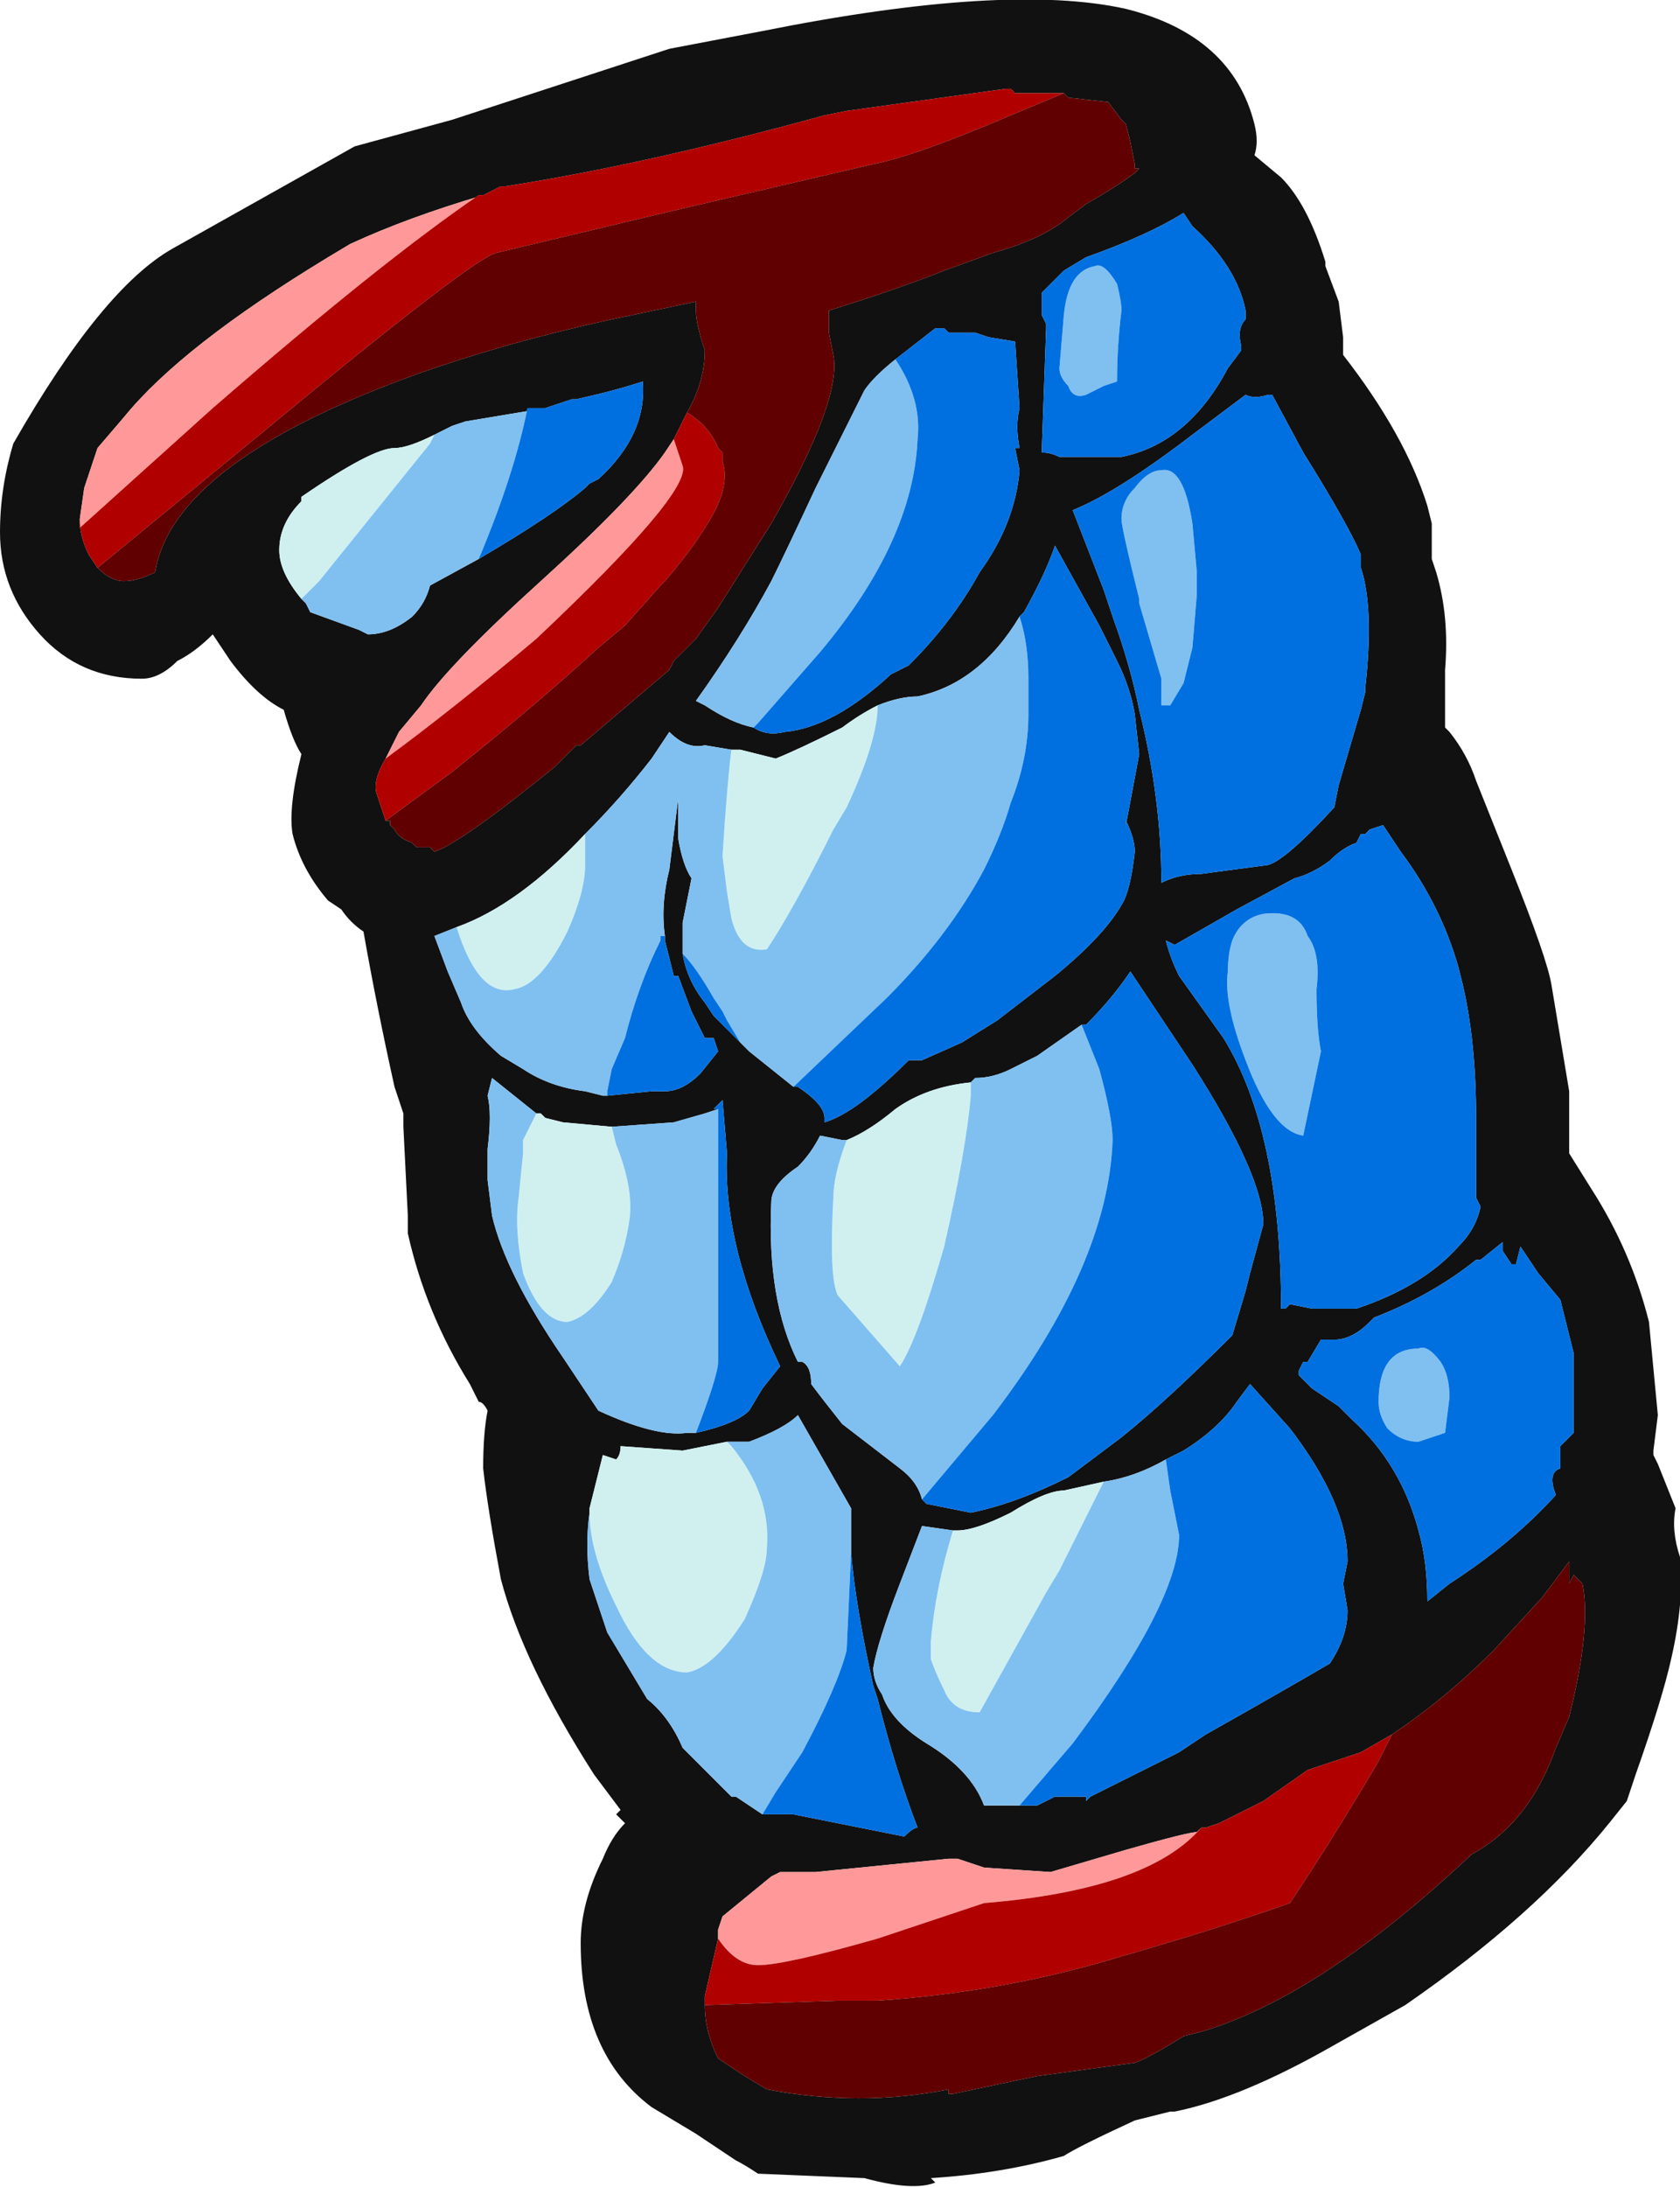 <?xml version="1.0" encoding="UTF-8" standalone="no"?>
<svg xmlns:ffdec="https://www.free-decompiler.com/flash" xmlns:xlink="http://www.w3.org/1999/xlink" ffdec:objectType="shape" height="24.65px" width="18.95px" xmlns="http://www.w3.org/2000/svg">
  <g transform="matrix(1.0, 0.0, 0.0, 1.0, 9.85, 12.4)">
    <path d="M4.3 -11.0 Q4.35 -10.8 4.3 -10.65 L4.6 -10.4 Q4.9 -10.1 5.1 -9.45 L5.1 -9.4 5.25 -9.0 5.3 -8.6 5.3 -8.4 Q6.0 -7.5 6.25 -6.7 L6.3 -6.5 6.3 -6.1 6.35 -5.95 Q6.5 -5.45 6.45 -4.85 6.45 -4.25 6.45 -4.2 L6.5 -4.15 Q6.7 -3.9 6.8 -3.6 L7.2 -2.6 Q7.6 -1.6 7.65 -1.3 L7.85 -0.1 7.85 0.6 8.1 1.0 Q8.55 1.7 8.75 2.5 L8.85 3.55 8.8 3.95 8.8 4.0 8.85 4.1 9.05 4.6 Q9.0 4.85 9.1 5.15 9.15 5.65 9.0 6.3 8.9 6.75 8.6 7.6 L8.5 7.9 8.3 8.15 Q7.45 9.2 6.0 10.2 L5.2 10.65 Q4.15 11.25 3.4 11.4 L3.35 11.4 2.95 11.5 Q2.3 11.8 2.15 11.9 1.45 12.1 0.65 12.15 L0.7 12.2 Q0.45 12.3 -0.1 12.15 L-1.3 12.1 Q-1.45 12.0 -1.55 11.95 L-2.0 11.65 -2.5 11.35 Q-3.3 10.75 -3.3 9.5 -3.3 9.05 -3.05 8.55 -2.95 8.3 -2.8 8.15 L-2.9 8.05 -2.85 8.0 -3.15 7.6 Q-3.95 6.35 -4.2 5.4 -4.35 4.6 -4.4 4.15 -4.4 3.75 -4.35 3.5 -4.4 3.4 -4.45 3.4 L-4.55 3.2 Q-5.05 2.4 -5.25 1.5 L-5.25 1.3 -5.3 0.3 -5.3 0.15 -5.4 -0.15 Q-5.6 -1.05 -5.75 -1.9 -5.9 -2.0 -6.0 -2.15 L-6.15 -2.25 Q-6.45 -2.6 -6.55 -3.0 -6.6 -3.3 -6.45 -3.9 -6.55 -4.05 -6.65 -4.4 -6.95 -4.55 -7.25 -4.95 L-7.45 -5.25 Q-7.65 -5.05 -7.85 -4.95 -8.05 -4.75 -8.25 -4.75 -8.95 -4.75 -9.4 -5.25 -9.85 -5.75 -9.85 -6.4 -9.85 -6.9 -9.7 -7.4 -8.7 -9.15 -7.9 -9.6 L-5.85 -10.75 -4.75 -11.05 -2.3 -11.85 -1.25 -12.05 Q1.5 -12.6 2.85 -12.3 4.05 -12.0 4.3 -11.0 M-8.75 -6.0 Q-8.6 -5.85 -8.45 -5.85 -8.3 -5.85 -8.1 -5.95 -7.9 -7.2 -5.1 -8.2 -4.1 -8.55 -2.95 -8.8 L-2.0 -9.0 -2.0 -8.9 Q-2.0 -8.75 -1.9 -8.45 -1.9 -8.1 -2.1 -7.75 L-2.25 -7.45 -2.35 -7.3 Q-2.7 -6.8 -3.75 -5.85 -4.8 -4.9 -5.1 -4.45 L-5.35 -4.15 -5.5 -3.85 Q-5.65 -3.6 -5.6 -3.45 L-5.5 -3.15 -5.45 -3.15 -5.45 -3.1 -5.4 -3.05 Q-5.35 -2.95 -5.2 -2.9 L-5.15 -2.85 -5.0 -2.85 -4.95 -2.8 Q-4.65 -2.9 -3.6 -3.75 L-3.35 -4.0 -3.3 -4.0 -2.3 -4.85 -2.25 -4.95 -2.0 -5.2 -1.75 -5.55 -1.15 -6.5 Q-0.35 -7.9 -0.45 -8.4 L-0.5 -8.65 -0.5 -8.9 Q0.3 -9.15 0.8 -9.35 L1.35 -9.55 Q1.9 -9.7 2.2 -9.95 L2.4 -10.1 Q2.75 -10.3 2.95 -10.45 L3.0 -10.5 2.95 -10.5 2.95 -10.55 2.9 -10.8 2.85 -11.0 2.8 -11.05 2.65 -11.25 2.2 -11.3 2.15 -11.35 1.6 -11.35 1.55 -11.4 1.5 -11.4 -0.3 -11.15 -0.55 -11.1 Q-2.55 -10.55 -4.15 -10.3 L-4.2 -10.3 -4.4 -10.2 Q-5.25 -9.95 -5.9 -9.65 L-6.15 -9.5 Q-7.8 -8.5 -8.45 -7.7 L-8.75 -7.35 -8.9 -6.9 -8.95 -6.55 Q-8.95 -6.35 -8.85 -6.15 L-8.75 -6.0 M1.9 -9.1 L1.9 -8.95 Q1.9 -8.9 1.9 -8.85 L1.95 -8.75 1.95 -8.7 1.9 -7.3 Q2.0 -7.3 2.1 -7.25 L2.8 -7.25 Q3.55 -7.4 4.0 -8.25 L4.15 -8.45 4.15 -8.5 Q4.1 -8.7 4.2 -8.8 L4.2 -8.9 Q4.1 -9.4 3.6 -9.85 L3.5 -10.0 Q3.1 -9.75 2.4 -9.5 L2.15 -9.35 1.9 -9.1 M-1.35 -4.2 Q-1.2 -4.1 -1.0 -4.15 -0.45 -4.2 0.2 -4.8 L0.4 -4.9 Q0.9 -5.4 1.2 -5.95 1.6 -6.5 1.65 -7.1 L1.6 -7.35 1.65 -7.35 Q1.6 -7.6 1.65 -7.8 L1.6 -8.55 1.3 -8.6 1.15 -8.65 0.85 -8.65 0.8 -8.7 0.7 -8.7 0.25 -8.35 Q0.0 -8.15 -0.1 -8.0 L-0.65 -6.9 Q-1.0 -6.15 -1.15 -5.85 -1.5 -5.2 -2.0 -4.5 L-1.9 -4.45 Q-1.6 -4.25 -1.35 -4.2 M4.2 -7.95 L3.6 -7.5 Q2.75 -6.85 2.25 -6.65 L2.6 -5.75 2.7 -5.45 Q2.9 -4.9 3.0 -4.4 3.25 -3.4 3.25 -2.45 3.45 -2.55 3.7 -2.55 L4.45 -2.65 Q4.65 -2.7 5.2 -3.3 L5.25 -3.55 5.5 -4.4 5.55 -4.6 5.55 -4.65 Q5.65 -5.55 5.5 -6.0 L5.5 -6.15 Q5.35 -6.5 4.85 -7.3 L4.5 -7.95 4.45 -7.95 Q4.3 -7.9 4.2 -7.95 M-0.9 -0.15 L-0.85 -0.15 Q-0.55 0.05 -0.55 0.2 L-0.55 0.25 Q-0.2 0.15 0.4 -0.45 L0.55 -0.45 1.0 -0.65 1.4 -0.9 2.05 -1.4 Q2.6 -1.85 2.8 -2.2 2.9 -2.35 2.95 -2.8 2.95 -2.95 2.85 -3.15 L2.85 -3.1 3.0 -3.9 2.95 -4.35 Q2.9 -4.65 2.75 -4.95 L2.55 -5.35 2.05 -6.25 Q1.95 -5.95 1.7 -5.5 L1.65 -5.45 Q1.2 -4.7 0.5 -4.55 0.3 -4.55 0.05 -4.45 -0.15 -4.35 -0.35 -4.2 -0.85 -3.95 -1.1 -3.85 L-1.5 -3.95 -1.6 -3.95 -1.9 -4.0 Q-2.1 -3.95 -2.3 -4.15 L-2.5 -3.85 Q-2.85 -3.4 -3.25 -3.0 -4.0 -2.2 -4.7 -1.95 L-4.95 -1.85 -4.8 -1.45 -4.65 -1.1 Q-4.55 -0.8 -4.2 -0.5 L-3.95 -0.35 Q-3.65 -0.15 -3.25 -0.1 L-3.05 -0.05 -3.0 -0.05 -2.5 -0.1 -2.35 -0.1 Q-2.15 -0.1 -1.95 -0.3 L-1.75 -0.55 -1.8 -0.7 -1.9 -0.7 -2.05 -1.0 -2.2 -1.4 -2.25 -1.4 -2.35 -1.8 -2.35 -1.85 Q-2.4 -2.2 -2.3 -2.6 L-2.2 -3.4 -2.2 -2.95 Q-2.15 -2.65 -2.05 -2.5 -2.1 -2.25 -2.15 -2.0 L-2.15 -1.65 Q-2.1 -1.35 -1.9 -1.1 L-1.8 -0.95 -1.5 -0.65 -1.4 -0.55 -0.9 -0.15 M-0.3 0.45 L-0.35 0.45 -0.6 0.4 Q-0.7 0.6 -0.85 0.75 -1.15 0.95 -1.15 1.15 -1.2 2.25 -0.85 2.95 L-0.8 2.95 Q-0.7 3.0 -0.7 3.2 -0.55 3.4 -0.35 3.65 L0.3 4.15 Q0.5 4.3 0.55 4.5 L0.6 4.55 1.1 4.65 Q1.6 4.55 2.2 4.25 L2.8 3.8 Q3.3 3.4 4.05 2.65 L4.2 2.15 4.25 1.95 4.4 1.4 Q4.4 0.85 3.6 -0.4 L2.9 -1.45 Q2.7 -1.15 2.4 -0.85 L2.35 -0.85 1.85 -0.5 Q1.75 -0.45 1.55 -0.35 1.35 -0.25 1.15 -0.25 L1.1 -0.2 Q0.6 -0.15 0.25 0.1 -0.05 0.35 -0.3 0.45 M5.15 -2.7 Q4.95 -2.55 4.75 -2.5 L4.1 -2.15 3.4 -1.75 3.3 -1.8 Q3.35 -1.6 3.45 -1.4 L3.95 -0.7 Q4.6 0.35 4.6 2.35 L4.65 2.35 4.7 2.3 4.95 2.35 5.45 2.35 Q6.2 2.1 6.6 1.65 6.8 1.45 6.85 1.2 L6.8 1.1 6.8 0.2 Q6.8 -0.65 6.65 -1.3 L6.6 -1.5 Q6.4 -2.2 5.95 -2.8 L5.75 -3.1 5.6 -3.05 5.55 -3.0 5.5 -3.0 5.45 -2.9 Q5.3 -2.85 5.15 -2.7 M7.1 1.7 L7.1 1.6 6.85 1.8 6.8 1.8 Q6.3 2.2 5.65 2.45 L5.6 2.5 Q5.4 2.7 5.2 2.7 L5.05 2.7 4.9 2.95 4.85 2.95 4.8 3.05 4.8 3.1 4.95 3.25 5.25 3.45 5.4 3.6 Q5.95 4.1 6.15 4.85 6.25 5.2 6.25 5.65 L6.5 5.45 Q7.2 5.0 7.7 4.45 7.6 4.2 7.75 4.15 L7.75 3.9 7.9 3.75 7.9 2.85 7.75 2.25 7.5 1.95 7.3 1.65 7.25 1.85 7.2 1.85 7.1 1.7 M-1.9 10.2 Q-1.9 10.5 -1.75 10.8 L-1.45 11.0 -1.2 11.15 Q-0.15 11.35 0.85 11.15 L0.85 11.2 0.9 11.2 1.85 11.0 2.95 10.85 Q3.1 10.8 3.5 10.55 L3.7 10.5 Q5.05 10.1 6.75 8.5 7.4 8.15 7.7 7.3 L7.85 6.95 Q8.1 5.95 8.0 5.45 L7.9 5.35 7.85 5.45 7.85 5.2 7.55 5.6 7.0 6.2 Q6.45 6.75 5.85 7.15 L5.5 7.35 4.9 7.55 4.4 7.9 3.9 8.15 3.75 8.2 3.7 8.2 3.65 8.25 Q3.55 8.25 2.85 8.45 L2.0 8.7 1.25 8.65 0.95 8.55 0.85 8.55 -0.65 8.7 -1.05 8.7 -1.15 8.75 -1.7 9.2 -1.75 9.35 -1.75 9.45 -1.9 10.1 -1.9 10.2 M-0.4 10.15 L-0.4 10.15 M1.65 7.95 L1.85 7.95 Q1.95 7.9 2.05 7.85 L2.4 7.85 2.4 7.9 2.45 7.85 3.45 7.35 Q3.6 7.25 3.75 7.15 4.55 6.7 5.15 6.35 5.35 6.05 5.35 5.75 L5.3 5.45 5.35 5.2 Q5.35 4.55 4.7 3.7 L4.25 3.2 4.1 3.4 Q3.9 3.7 3.5 3.95 L3.3 4.05 Q2.95 4.25 2.6 4.3 L2.15 4.4 Q1.95 4.4 1.55 4.65 1.15 4.85 0.95 4.85 L0.9 4.85 0.55 4.8 0.3 5.45 Q0.05 6.1 0.0 6.4 0.0 6.55 0.1 6.7 0.2 7.0 0.6 7.25 1.1 7.55 1.25 7.95 L1.65 7.95 M-1.25 8.05 L-0.9 8.05 0.35 8.3 Q0.45 8.2 0.5 8.2 0.25 7.55 0.05 6.75 L0.0 6.6 Q-0.2 5.7 -0.25 5.1 L-0.25 4.6 -0.85 3.55 Q-1.0 3.7 -1.4 3.85 L-1.65 3.85 -2.15 3.95 -2.85 3.9 Q-2.85 4.0 -2.9 4.05 L-3.05 4.0 -3.2 4.6 -3.2 4.65 Q-3.25 5.0 -3.2 5.4 L-3.0 6.0 -2.55 6.75 Q-2.3 6.95 -2.15 7.3 L-1.6 7.85 -1.55 7.85 -1.25 8.05 M-4.95 -7.5 Q-5.25 -7.35 -5.4 -7.35 -5.65 -7.35 -6.45 -6.8 L-6.45 -6.75 Q-6.7 -6.5 -6.7 -6.2 -6.7 -5.95 -6.45 -5.65 L-6.4 -5.6 -6.35 -5.5 -5.8 -5.3 -5.7 -5.25 Q-5.45 -5.25 -5.2 -5.45 -5.05 -5.6 -5.0 -5.8 L-4.45 -6.1 Q-3.6 -6.6 -3.25 -6.9 L-3.2 -6.95 -3.1 -7.0 Q-2.55 -7.5 -2.6 -8.1 -2.9 -8.0 -3.35 -7.9 L-3.4 -7.9 -3.7 -7.8 -4.6 -7.65 -4.75 -7.6 -4.95 -7.5 M-3.8 0.15 L-4.3 -0.25 -4.35 -0.05 Q-4.3 0.15 -4.35 0.55 L-4.35 0.9 -4.3 1.3 Q-4.15 1.95 -3.5 2.9 L-3.1 3.5 Q-2.45 3.8 -2.1 3.75 L-2.0 3.75 Q-1.55 3.65 -1.4 3.5 L-1.25 3.25 -1.05 3.0 Q-1.7 1.65 -1.65 0.6 L-1.7 0.0 -1.8 0.1 -1.75 0.1 -1.9 0.15 -2.25 0.25 -2.95 0.3 -3.5 0.25 -3.7 0.2 -3.75 0.15 -3.8 0.15" fill="#111111" fill-rule="evenodd" stroke="none"/>
    <path d="M-4.4 -10.2 L-4.45 -10.2 Q-5.55 -9.45 -7.45 -7.8 L-8.95 -6.45 -8.95 -6.55 -8.9 -6.9 -8.75 -7.35 -8.45 -7.7 Q-7.8 -8.5 -6.15 -9.5 L-5.9 -9.65 Q-5.25 -9.95 -4.4 -10.2 M-1.75 9.45 L-1.75 9.35 -1.7 9.2 -1.15 8.75 -1.05 8.7 -0.65 8.7 0.85 8.55 0.95 8.55 1.25 8.65 2.0 8.7 2.85 8.45 Q3.55 8.25 3.65 8.25 L3.7 8.2 Q3.1 8.9 1.25 9.05 L0.05 9.45 Q-1.0 9.75 -1.3 9.75 -1.55 9.75 -1.75 9.45 M-5.5 -3.85 L-5.35 -4.15 -5.1 -4.45 Q-4.8 -4.9 -3.75 -5.85 -2.7 -6.8 -2.35 -7.3 L-2.25 -7.45 -2.15 -7.15 Q-2.05 -6.85 -3.8 -5.2 -4.75 -4.4 -5.5 -3.85" fill="#ff9999" fill-rule="evenodd" stroke="none"/>
    <path d="M2.15 -11.35 L1.55 -11.1 Q0.5 -10.65 0.0 -10.55 L-2.15 -10.05 -4.25 -9.55 Q-4.5 -9.5 -6.8 -7.6 L-8.75 -6.0 -8.85 -6.15 Q-8.95 -6.35 -8.95 -6.55 L-8.95 -6.45 -7.45 -7.8 Q-5.55 -9.45 -4.45 -10.2 L-4.4 -10.2 -4.2 -10.3 -4.15 -10.3 Q-2.55 -10.55 -0.55 -11.1 L-0.3 -11.15 1.5 -11.4 1.55 -11.4 1.6 -11.35 2.15 -11.35 M-2.1 -7.75 Q-1.85 -7.6 -1.75 -7.35 L-1.7 -7.3 -1.7 -7.2 Q-1.6 -6.9 -1.9 -6.45 -2.05 -6.2 -2.35 -5.85 L-2.4 -5.8 -2.8 -5.35 -3.1 -5.1 Q-3.75 -4.5 -4.75 -3.7 L-5.5 -3.15 -5.6 -3.45 Q-5.65 -3.6 -5.5 -3.85 -4.75 -4.4 -3.8 -5.2 -2.05 -6.85 -2.15 -7.15 L-2.25 -7.45 -2.1 -7.75 M5.85 7.15 L5.7 7.45 Q5.2 8.3 4.7 9.05 3.85 9.35 2.8 9.65 1.5 10.05 0.05 10.15 L-0.4 10.15 -1.9 10.2 -1.9 10.1 -1.75 9.45 Q-1.55 9.75 -1.3 9.75 -1.0 9.75 0.05 9.45 L1.25 9.05 Q3.1 8.9 3.7 8.2 L3.75 8.2 3.9 8.15 4.4 7.9 4.9 7.55 5.5 7.35 5.85 7.15" fill="#b00000" fill-rule="evenodd" stroke="none"/>
    <path d="M-8.75 -6.0 L-6.8 -7.6 Q-4.5 -9.5 -4.25 -9.55 L-2.15 -10.05 0.0 -10.55 Q0.5 -10.65 1.55 -11.1 L2.15 -11.35 2.2 -11.3 2.65 -11.25 2.8 -11.05 2.85 -11.0 2.9 -10.8 2.95 -10.55 2.95 -10.5 3.0 -10.5 2.95 -10.45 Q2.75 -10.3 2.4 -10.1 L2.2 -9.95 Q1.9 -9.7 1.35 -9.55 L0.8 -9.35 Q0.3 -9.15 -0.5 -8.9 L-0.5 -8.65 -0.45 -8.4 Q-0.35 -7.9 -1.15 -6.5 L-1.75 -5.55 -2.0 -5.2 -2.25 -4.95 -2.3 -4.85 -3.3 -4.0 -3.35 -4.0 -3.6 -3.75 Q-4.65 -2.9 -4.95 -2.8 L-5.0 -2.85 -5.15 -2.85 -5.2 -2.9 Q-5.35 -2.95 -5.4 -3.05 L-5.45 -3.1 -5.45 -3.15 -5.5 -3.15 -4.75 -3.7 Q-3.75 -4.5 -3.1 -5.1 L-2.8 -5.35 -2.4 -5.8 -2.35 -5.85 Q-2.05 -6.2 -1.9 -6.45 -1.6 -6.9 -1.7 -7.2 L-1.7 -7.3 -1.75 -7.35 Q-1.85 -7.6 -2.1 -7.75 -1.9 -8.1 -1.9 -8.45 -2.0 -8.75 -2.0 -8.9 L-2.0 -9.0 -2.95 -8.8 Q-4.1 -8.55 -5.1 -8.2 -7.9 -7.2 -8.1 -5.95 -8.3 -5.85 -8.45 -5.85 -8.6 -5.85 -8.75 -6.0 M5.85 7.15 Q6.45 6.75 7.0 6.2 L7.55 5.6 7.85 5.2 7.85 5.45 7.9 5.35 8.0 5.45 Q8.1 5.95 7.85 6.95 L7.7 7.3 Q7.4 8.15 6.75 8.5 5.05 10.1 3.7 10.5 L3.5 10.55 Q3.1 10.8 2.95 10.85 L1.85 11.0 0.9 11.2 0.85 11.2 0.85 11.15 Q-0.15 11.35 -1.2 11.15 L-1.45 11.0 -1.75 10.8 Q-1.9 10.5 -1.9 10.2 L-0.4 10.15 0.05 10.15 Q1.5 10.05 2.8 9.65 3.85 9.35 4.7 9.05 5.2 8.3 5.7 7.45 L5.85 7.15 M-0.4 10.15 L-0.4 10.15" fill="#600000" fill-rule="evenodd" stroke="none"/>
    <path d="M-4.7 -1.95 Q-4.0 -2.2 -3.25 -3.0 L-3.25 -2.65 Q-3.25 -2.35 -3.45 -1.9 -3.75 -1.3 -4.05 -1.25 -4.45 -1.15 -4.7 -1.95 M-1.6 -3.95 L-1.5 -3.95 -1.1 -3.85 Q-0.85 -3.95 -0.35 -4.2 -0.15 -4.35 0.05 -4.45 0.05 -4.05 -0.3 -3.3 L-0.45 -3.05 Q-0.9 -2.15 -1.2 -1.7 -1.5 -1.65 -1.6 -2.05 L-1.65 -2.35 -1.7 -2.75 Q-1.65 -3.55 -1.6 -3.95 M1.1 -0.2 L1.1 -0.05 Q1.05 0.55 0.8 1.65 0.5 2.7 0.3 3.0 L-0.4 2.2 Q-0.5 2.0 -0.45 1.1 -0.45 0.85 -0.3 0.45 -0.05 0.35 0.25 0.1 0.6 -0.15 1.1 -0.2 M0.9 4.85 L0.95 4.85 Q1.15 4.85 1.55 4.65 1.95 4.4 2.15 4.4 L2.6 4.3 2.1 5.3 1.95 5.55 1.2 6.9 Q0.9 6.9 0.8 6.65 0.7 6.45 0.65 6.3 L0.65 6.1 Q0.7 5.5 0.9 4.85 M-3.2 4.65 L-3.2 4.6 -3.05 4.0 -2.9 4.05 Q-2.85 4.0 -2.85 3.9 L-2.15 3.95 -1.65 3.85 -1.6 3.9 Q-1.15 4.45 -1.2 5.05 -1.2 5.3 -1.45 5.85 -1.8 6.4 -2.1 6.45 -2.55 6.45 -2.9 5.7 -3.2 5.1 -3.2 4.65 M-6.45 -5.65 Q-6.7 -5.95 -6.7 -6.2 -6.7 -6.5 -6.45 -6.75 L-6.45 -6.8 Q-5.65 -7.35 -5.4 -7.35 -5.25 -7.35 -4.95 -7.5 L-5.0 -7.4 -6.25 -5.85 -6.45 -5.65 M-3.8 0.15 L-3.75 0.15 -3.7 0.2 -3.5 0.25 -2.95 0.3 -2.9 0.5 Q-2.7 1.0 -2.75 1.35 -2.8 1.7 -2.95 2.05 -3.2 2.45 -3.45 2.5 -3.75 2.5 -3.95 1.95 -4.05 1.45 -4.0 1.1 L-3.95 0.6 -3.95 0.45 -3.8 0.15" fill="#d0f0f0" fill-rule="evenodd" stroke="none"/>
    <path d="M2.8 -8.9 Q2.75 -8.5 2.75 -8.1 L2.6 -8.05 2.4 -7.95 Q2.25 -7.9 2.2 -8.05 2.1 -8.15 2.1 -8.25 L2.15 -8.85 Q2.2 -9.35 2.5 -9.4 2.6 -9.45 2.75 -9.2 2.8 -9.0 2.8 -8.9 M0.25 -8.35 Q0.55 -7.9 0.5 -7.45 0.45 -6.3 -0.6 -5.05 L-1.3 -4.25 -1.35 -4.2 Q-1.6 -4.25 -1.9 -4.45 L-2.0 -4.5 Q-1.5 -5.2 -1.15 -5.85 -1.0 -6.15 -0.65 -6.9 L-0.1 -8.0 Q0.0 -8.15 0.25 -8.35 M3.65 -5.7 L3.6 -5.1 3.5 -4.7 3.35 -4.45 3.25 -4.45 3.25 -4.75 3.0 -5.6 3.0 -5.65 Q2.8 -6.45 2.8 -6.55 2.8 -6.75 2.95 -6.9 3.1 -7.1 3.25 -7.1 3.5 -7.15 3.6 -6.5 L3.65 -5.95 3.65 -5.7 M1.65 -5.45 Q1.75 -5.15 1.75 -4.75 L1.75 -4.35 Q1.75 -3.85 1.55 -3.35 1.45 -3.0 1.25 -2.6 0.85 -1.85 0.15 -1.15 L-0.9 -0.15 -1.4 -0.55 -1.5 -0.65 -1.65 -0.9 -1.7 -1.0 -1.8 -1.15 Q-2.0 -1.5 -2.15 -1.65 L-2.15 -2.0 Q-2.1 -2.25 -2.05 -2.5 -2.15 -2.65 -2.2 -2.95 L-2.2 -3.4 -2.3 -2.6 Q-2.4 -2.2 -2.35 -1.85 L-2.35 -1.8 -2.35 -1.85 -2.4 -1.85 -2.4 -1.8 Q-2.65 -1.3 -2.8 -0.7 L-2.95 -0.35 -3.0 -0.1 -3.0 -0.05 -3.05 -0.05 -3.25 -0.1 Q-3.65 -0.15 -3.95 -0.35 L-4.2 -0.5 Q-4.55 -0.8 -4.65 -1.1 L-4.8 -1.45 -4.95 -1.85 -4.7 -1.95 Q-4.45 -1.15 -4.05 -1.25 -3.75 -1.3 -3.45 -1.9 -3.25 -2.35 -3.25 -2.65 L-3.25 -3.0 Q-2.85 -3.4 -2.5 -3.85 L-2.3 -4.15 Q-2.1 -3.95 -1.9 -4.0 L-1.6 -3.95 Q-1.65 -3.55 -1.7 -2.75 L-1.65 -2.35 -1.6 -2.05 Q-1.5 -1.65 -1.2 -1.7 -0.9 -2.15 -0.45 -3.05 L-0.3 -3.3 Q0.05 -4.05 0.05 -4.45 0.3 -4.55 0.5 -4.55 1.2 -4.7 1.65 -5.45 M-0.3 0.45 Q-0.45 0.85 -0.45 1.1 -0.5 2.0 -0.4 2.2 L0.3 3.0 Q0.5 2.7 0.8 1.65 1.05 0.55 1.1 -0.05 L1.1 -0.2 1.15 -0.25 Q1.35 -0.25 1.55 -0.35 1.75 -0.45 1.85 -0.5 L2.35 -0.85 2.55 -0.35 Q2.7 0.2 2.7 0.45 2.65 1.85 1.35 3.55 L0.55 4.5 Q0.5 4.3 0.3 4.15 L-0.35 3.65 Q-0.55 3.4 -0.7 3.2 -0.7 3.0 -0.8 2.95 L-0.85 2.95 Q-1.2 2.25 -1.15 1.15 -1.15 0.95 -0.85 0.75 -0.7 0.6 -0.6 0.4 L-0.35 0.45 -0.3 0.45 M4.9 -1.85 Q5.05 -1.65 5.0 -1.25 5.0 -0.8 5.05 -0.55 L4.85 0.4 Q4.5 0.35 4.2 -0.45 3.95 -1.1 4.0 -1.45 4.0 -1.65 4.05 -1.8 4.15 -2.05 4.4 -2.1 4.8 -2.15 4.9 -1.85 M6.5 3.35 L6.45 3.75 6.15 3.85 Q5.95 3.85 5.8 3.7 5.7 3.55 5.7 3.4 5.7 2.8 6.15 2.8 6.25 2.75 6.4 2.95 6.5 3.1 6.5 3.35 M1.65 7.95 L1.25 7.95 Q1.1 7.55 0.6 7.25 0.2 7.0 0.1 6.7 0.0 6.55 0.0 6.4 0.05 6.1 0.3 5.45 L0.55 4.8 0.9 4.85 Q0.7 5.5 0.65 6.1 L0.65 6.3 Q0.7 6.45 0.8 6.65 0.9 6.9 1.2 6.9 L1.95 5.55 2.1 5.3 2.6 4.3 Q2.95 4.25 3.3 4.05 L3.35 4.4 3.45 4.9 Q3.45 5.65 2.25 7.25 L1.65 7.95 M-0.25 5.1 L-0.3 6.2 Q-0.4 6.6 -0.8 7.35 L-1.1 7.8 -1.25 8.05 -1.55 7.85 -1.6 7.85 -2.15 7.3 Q-2.3 6.95 -2.55 6.75 L-3.0 6.0 -3.2 5.4 Q-3.25 5.0 -3.2 4.65 -3.2 5.1 -2.9 5.7 -2.55 6.45 -2.1 6.45 -1.8 6.4 -1.45 5.85 -1.2 5.3 -1.2 5.05 -1.15 4.45 -1.6 3.9 L-1.65 3.85 -1.4 3.85 Q-1.0 3.7 -0.85 3.55 L-0.25 4.6 -0.25 5.1 M-6.45 -5.65 L-6.25 -5.85 -5.0 -7.4 -4.95 -7.5 -4.75 -7.6 -4.6 -7.65 -3.7 -7.8 -3.9 -7.8 Q-4.05 -7.05 -4.45 -6.1 L-5.0 -5.8 Q-5.05 -5.6 -5.2 -5.45 -5.45 -5.25 -5.7 -5.25 L-5.8 -5.3 -6.35 -5.5 -6.4 -5.6 -6.45 -5.65 M-2.0 3.75 L-2.1 3.75 Q-2.45 3.8 -3.1 3.5 L-3.5 2.9 Q-4.15 1.95 -4.3 1.3 L-4.35 0.9 -4.35 0.55 Q-4.3 0.15 -4.35 -0.05 L-4.3 -0.25 -3.8 0.15 -3.95 0.45 -3.95 0.6 -4.0 1.1 Q-4.05 1.45 -3.95 1.95 -3.75 2.5 -3.45 2.5 -3.2 2.45 -2.95 2.05 -2.8 1.7 -2.75 1.35 -2.7 1.0 -2.9 0.5 L-2.95 0.3 -2.25 0.25 -1.9 0.15 -1.75 0.1 Q-1.75 0.35 -1.75 0.45 L-1.75 2.95 Q-1.75 3.1 -2.0 3.75" fill="#80c0f0" fill-rule="evenodd" stroke="none"/>
    <path d="M1.9 -9.1 L2.15 -9.35 2.4 -9.5 Q3.1 -9.75 3.5 -10.0 L3.6 -9.85 Q4.1 -9.4 4.2 -8.9 L4.2 -8.8 Q4.1 -8.7 4.15 -8.5 L4.15 -8.45 4.0 -8.25 Q3.55 -7.4 2.8 -7.25 L2.1 -7.25 Q2.0 -7.3 1.9 -7.3 L1.95 -8.7 1.95 -8.75 1.9 -8.85 Q1.9 -8.9 1.9 -8.95 L1.9 -9.1 M-1.35 -4.2 L-1.3 -4.25 -0.6 -5.05 Q0.45 -6.3 0.5 -7.45 0.55 -7.9 0.25 -8.35 L0.7 -8.7 0.8 -8.7 0.85 -8.65 1.15 -8.65 1.3 -8.6 1.6 -8.55 1.65 -7.8 Q1.6 -7.6 1.65 -7.35 L1.6 -7.35 1.65 -7.1 Q1.6 -6.5 1.2 -5.95 0.9 -5.4 0.4 -4.9 L0.2 -4.8 Q-0.45 -4.2 -1.0 -4.15 -1.2 -4.1 -1.35 -4.2 M2.8 -8.9 Q2.8 -9.0 2.75 -9.2 2.6 -9.45 2.5 -9.4 2.2 -9.35 2.15 -8.85 L2.1 -8.25 Q2.1 -8.15 2.2 -8.05 2.25 -7.9 2.4 -7.95 L2.6 -8.05 2.75 -8.1 Q2.75 -8.5 2.8 -8.9 M4.2 -7.95 Q4.3 -7.9 4.45 -7.95 L4.5 -7.95 4.85 -7.3 Q5.35 -6.5 5.5 -6.15 L5.5 -6.0 Q5.65 -5.55 5.55 -4.65 L5.55 -4.6 5.5 -4.4 5.25 -3.55 5.2 -3.3 Q4.65 -2.7 4.45 -2.65 L3.7 -2.55 Q3.45 -2.55 3.25 -2.45 3.25 -3.4 3.0 -4.4 2.9 -4.9 2.7 -5.45 L2.6 -5.75 2.25 -6.65 Q2.75 -6.85 3.6 -7.5 L4.2 -7.95 M3.65 -5.7 L3.65 -5.95 3.6 -6.5 Q3.5 -7.15 3.25 -7.1 3.1 -7.1 2.95 -6.9 2.8 -6.75 2.8 -6.55 2.8 -6.45 3.0 -5.65 L3.0 -5.6 3.25 -4.75 3.25 -4.45 3.35 -4.45 3.5 -4.7 3.6 -5.1 3.65 -5.7 M1.65 -5.45 L1.7 -5.5 Q1.95 -5.95 2.05 -6.25 L2.55 -5.35 2.75 -4.95 Q2.9 -4.65 2.95 -4.35 L3.0 -3.9 2.85 -3.1 2.85 -3.15 Q2.95 -2.95 2.95 -2.8 2.9 -2.35 2.8 -2.2 2.6 -1.85 2.05 -1.4 L1.4 -0.9 1.0 -0.65 0.55 -0.45 0.4 -0.45 Q-0.2 0.15 -0.55 0.25 L-0.55 0.2 Q-0.55 0.05 -0.85 -0.15 L-0.9 -0.15 0.15 -1.15 Q0.85 -1.85 1.25 -2.6 1.45 -3.0 1.55 -3.35 1.75 -3.85 1.75 -4.35 L1.75 -4.75 Q1.75 -5.15 1.65 -5.45 M-1.5 -0.65 L-1.8 -0.95 -1.9 -1.1 Q-2.1 -1.35 -2.15 -1.65 -2.0 -1.5 -1.8 -1.15 L-1.7 -1.0 -1.65 -0.9 -1.5 -0.65 M-2.35 -1.8 L-2.25 -1.4 -2.2 -1.4 -2.05 -1.0 -1.9 -0.7 -1.8 -0.7 -1.75 -0.55 -1.95 -0.3 Q-2.15 -0.1 -2.35 -0.1 L-2.5 -0.1 -3.0 -0.05 -3.0 -0.1 -2.95 -0.35 -2.8 -0.7 Q-2.65 -1.3 -2.4 -1.8 L-2.4 -1.85 -2.35 -1.85 -2.35 -1.8 M0.55 4.5 L1.35 3.55 Q2.65 1.85 2.7 0.45 2.7 0.2 2.55 -0.35 L2.35 -0.85 2.4 -0.85 Q2.7 -1.15 2.9 -1.45 L3.6 -0.4 Q4.4 0.85 4.4 1.4 L4.25 1.95 4.2 2.15 4.05 2.65 Q3.3 3.4 2.8 3.8 L2.2 4.25 Q1.6 4.55 1.1 4.65 L0.6 4.55 0.55 4.5 M5.15 -2.7 Q5.3 -2.85 5.45 -2.9 L5.5 -3.0 5.55 -3.0 5.6 -3.05 5.75 -3.1 5.95 -2.8 Q6.4 -2.2 6.6 -1.5 L6.65 -1.3 Q6.8 -0.65 6.8 0.2 L6.8 1.1 6.85 1.2 Q6.8 1.45 6.6 1.65 6.2 2.1 5.45 2.35 L4.95 2.35 4.7 2.3 4.65 2.35 4.6 2.35 Q4.6 0.35 3.95 -0.7 L3.45 -1.4 Q3.35 -1.6 3.3 -1.8 L3.4 -1.75 4.1 -2.15 4.75 -2.5 Q4.95 -2.55 5.15 -2.7 M4.9 -1.85 Q4.8 -2.15 4.4 -2.1 4.15 -2.05 4.05 -1.8 4.0 -1.65 4.0 -1.45 3.95 -1.1 4.2 -0.45 4.5 0.35 4.85 0.4 L5.05 -0.55 Q5.0 -0.8 5.0 -1.25 5.05 -1.65 4.9 -1.85 M7.1 1.7 L7.2 1.85 7.25 1.85 7.3 1.65 7.5 1.95 7.75 2.25 7.9 2.85 7.9 3.75 7.75 3.9 7.75 4.15 Q7.6 4.2 7.7 4.45 7.2 5.0 6.5 5.45 L6.25 5.65 Q6.25 5.2 6.15 4.85 5.95 4.1 5.4 3.6 L5.25 3.45 4.95 3.25 4.8 3.1 4.8 3.05 4.85 2.95 4.9 2.95 5.05 2.7 5.2 2.7 Q5.4 2.7 5.6 2.5 L5.65 2.45 Q6.3 2.2 6.8 1.8 L6.85 1.8 7.1 1.6 7.1 1.7 M6.5 3.35 Q6.5 3.1 6.4 2.95 6.25 2.75 6.15 2.8 5.7 2.8 5.7 3.4 5.7 3.55 5.8 3.7 5.95 3.85 6.15 3.85 L6.45 3.75 6.5 3.35 M3.3 4.05 L3.5 3.95 Q3.9 3.7 4.1 3.4 L4.25 3.2 4.7 3.7 Q5.35 4.55 5.35 5.2 L5.3 5.45 5.35 5.75 Q5.35 6.05 5.15 6.35 4.55 6.7 3.75 7.15 3.6 7.25 3.45 7.35 L2.45 7.85 2.4 7.9 2.4 7.85 2.05 7.85 Q1.95 7.9 1.85 7.95 L1.65 7.95 2.25 7.25 Q3.45 5.65 3.45 4.9 L3.35 4.4 3.3 4.05 M-0.25 5.1 Q-0.2 5.7 0.0 6.6 L0.05 6.75 Q0.25 7.55 0.5 8.2 0.45 8.2 0.35 8.3 L-0.9 8.05 -1.25 8.05 -1.1 7.8 -0.8 7.35 Q-0.4 6.6 -0.3 6.2 L-0.25 5.1 M-3.7 -7.8 L-3.4 -7.9 -3.35 -7.9 Q-2.9 -8.0 -2.6 -8.1 -2.55 -7.5 -3.1 -7.0 L-3.2 -6.95 -3.25 -6.9 Q-3.6 -6.6 -4.45 -6.1 -4.05 -7.05 -3.9 -7.8 L-3.7 -7.8 M-1.75 0.1 L-1.8 0.1 -1.7 0.0 -1.65 0.6 Q-1.7 1.65 -1.05 3.0 L-1.25 3.25 -1.4 3.5 Q-1.55 3.65 -2.0 3.75 -1.75 3.1 -1.75 2.95 L-1.75 0.45 Q-1.75 0.35 -1.75 0.1" fill="#0070e0" fill-rule="evenodd" stroke="none"/>
  </g>
</svg>
